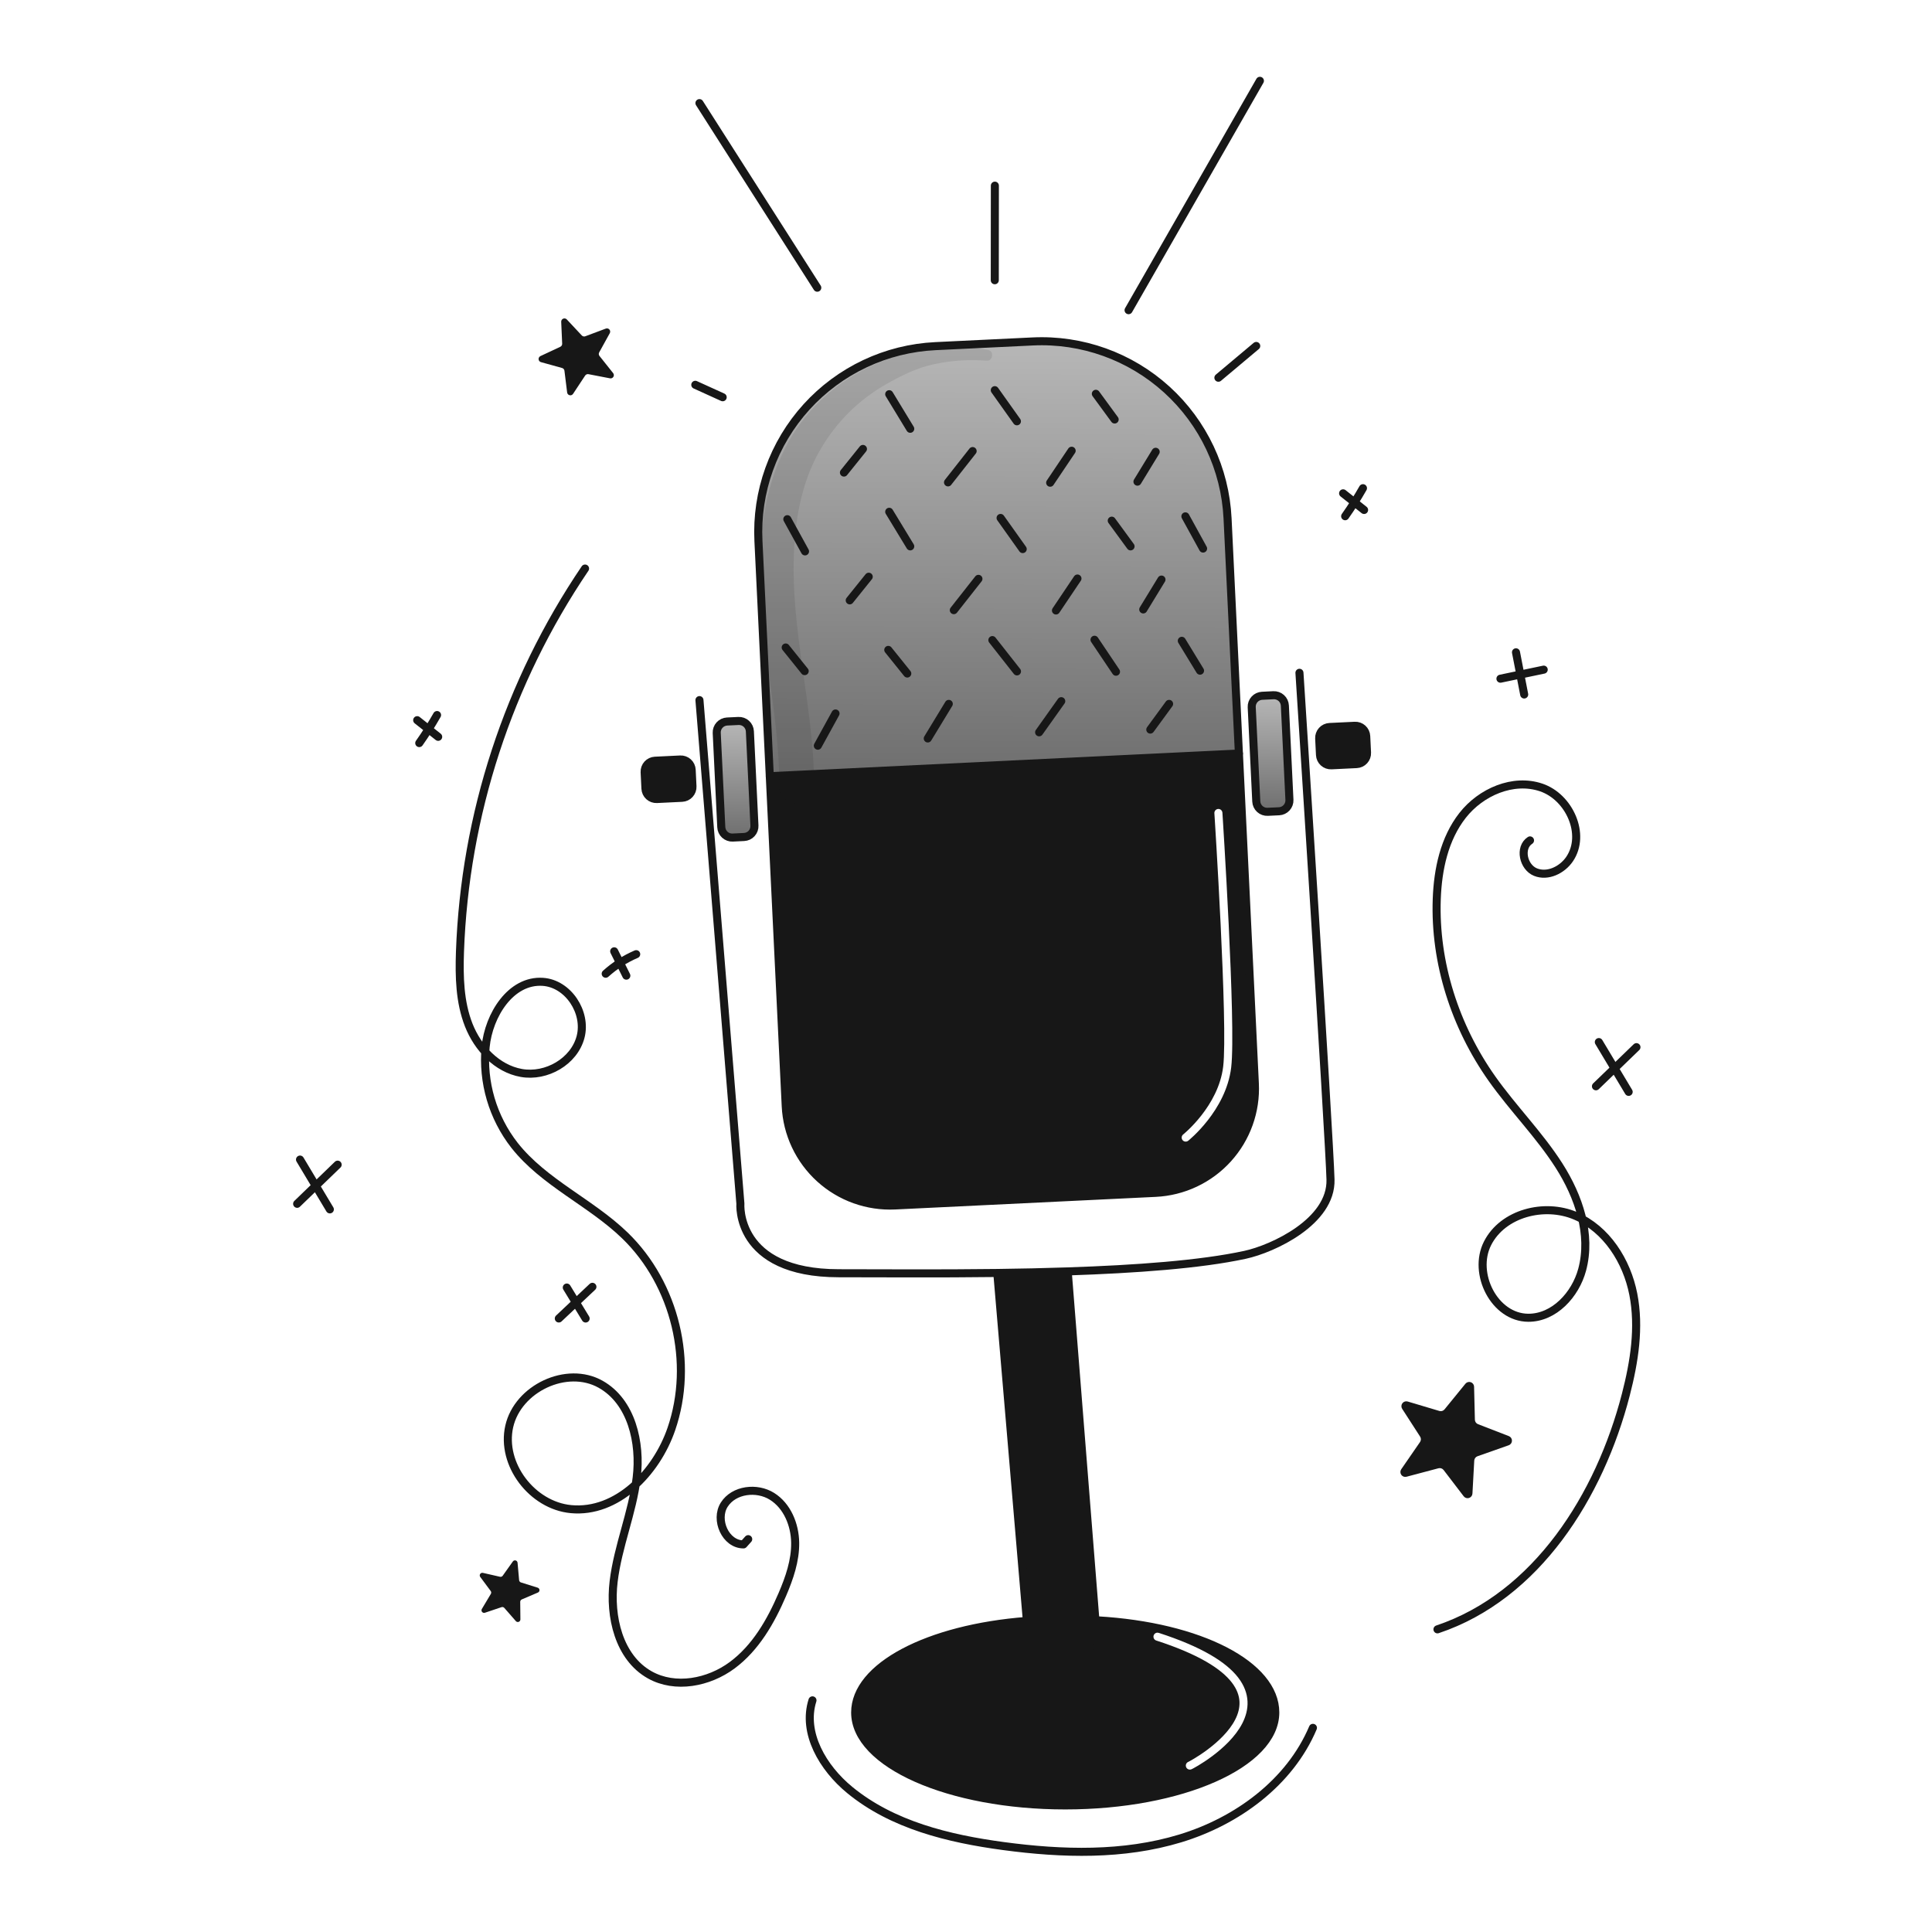 <svg width="960" height="960" viewBox="0 0 960 960" fill="none" xmlns="http://www.w3.org/2000/svg">
<g clip-path="url(#clip0_510_1399)">
<path fill-rule="evenodd" clip-rule="evenodd" d="M424.926 850.92C424.926 876.422 471.656 897.1 529.308 897.1C586.949 897.1 633.679 876.419 633.679 850.925C633.679 827.425 596.354 808.033 545.045 805.125L544.309 805.183L547.942 850.92H514.121L510.254 805.42C461.141 809.167 424.926 828.12 424.926 850.92ZM575.764 811.361C574.713 811.021 573.586 811.597 573.246 812.648C572.905 813.699 573.482 814.826 574.533 815.166C595.659 822.005 606.876 829.262 612.084 836.03C614.654 839.371 615.749 842.577 615.892 845.594C616.035 848.631 615.218 851.625 613.727 854.525C610.715 860.379 605.093 865.573 599.986 869.389C597.456 871.28 595.103 872.795 593.348 873.848C592.471 874.375 591.748 874.783 591.233 875.062C590.974 875.202 590.773 875.307 590.635 875.377C590.549 875.42 590.506 875.44 590.494 875.446C589.513 875.833 588.995 876.925 589.332 877.938C589.681 878.986 590.813 879.552 591.861 879.203C592.063 879.136 592.304 879.015 592.424 878.954L592.432 878.95C592.616 878.858 592.855 878.733 593.139 878.579C593.708 878.27 594.482 877.833 595.407 877.278C597.255 876.169 599.724 874.579 602.38 872.594C607.646 868.659 613.853 863.023 617.283 856.355C619.013 852.994 620.071 849.304 619.887 845.406C619.702 841.489 618.269 837.511 615.254 833.591C609.29 825.839 597.107 818.269 575.764 811.361Z" fill="#171717"/>
<path fill-rule="evenodd" clip-rule="evenodd" d="M620.544 558.422C622.843 552.008 623.857 545.205 623.526 538.4L615.606 374.426L382.506 385.687L390.427 549.662C390.755 556.467 392.42 563.142 395.328 569.303C398.236 575.465 402.328 580.994 407.373 585.574C412.417 590.154 418.314 593.696 424.728 595.997C431.141 598.298 437.944 599.313 444.75 598.985L574.215 592.723C581.02 592.395 587.694 590.73 593.856 587.823C600.017 584.915 605.546 580.822 610.125 575.777C614.704 570.733 618.245 564.835 620.544 558.422ZM607.41 403.834C607.338 402.731 606.387 401.896 605.285 401.967C604.182 402.039 603.347 402.99 603.418 404.092L605.414 403.963C603.418 404.092 603.418 404.093 603.418 404.093L603.418 404.097L603.419 404.111L603.423 404.168L603.438 404.395C603.45 404.595 603.469 404.892 603.494 405.28C603.544 406.058 603.616 407.201 603.707 408.663C603.889 411.588 604.147 415.789 604.448 420.896C605.051 431.11 605.828 444.942 606.529 459.418C607.229 473.896 607.852 489.008 608.145 501.783C608.439 514.617 608.396 524.938 607.798 529.933C606.622 539.757 601.7 548.189 596.974 554.229C594.62 557.237 592.341 559.618 590.654 561.243C589.811 562.055 589.118 562.677 588.641 563.091C588.402 563.299 588.218 563.454 588.095 563.556C588.059 563.585 588.029 563.61 588.004 563.631C587.986 563.645 587.971 563.658 587.959 563.667L587.928 563.693L587.923 563.697L587.922 563.697L587.922 563.698L587.922 563.698C587.058 564.386 586.915 565.643 587.603 566.507C588.291 567.372 589.549 567.515 590.413 566.827L589.168 565.262C590.413 566.827 590.414 566.826 590.414 566.826L590.416 566.825L590.42 566.821L590.434 566.81L590.481 566.772C590.521 566.74 590.577 566.694 590.65 566.634C590.794 566.514 591.002 566.339 591.264 566.111C591.788 565.656 592.532 564.988 593.429 564.124C595.221 562.397 597.632 559.878 600.124 556.694C605.087 550.352 610.473 541.239 611.77 530.409C612.408 525.077 612.437 514.458 612.144 501.692C611.85 488.867 611.225 473.717 610.524 459.225C609.823 444.731 609.044 430.883 608.441 420.661C608.139 415.549 607.882 411.343 607.699 408.414C607.608 406.95 607.536 405.805 607.486 405.026C607.471 404.788 607.458 404.583 607.447 404.415L607.429 404.138L607.415 403.911L607.411 403.853L607.41 403.838L607.41 403.835C607.41 403.834 607.41 403.834 605.414 403.963L607.41 403.834Z" fill="#171717"/>
<path d="M679.264 374.004C679.329 375.438 678.824 376.84 677.858 377.902C676.892 378.964 675.545 379.6 674.112 379.67L661.565 380.277C660.13 380.345 658.728 379.84 657.665 378.874C656.603 377.908 655.967 376.56 655.899 375.125L655.499 366.913C655.464 366.204 655.57 365.494 655.809 364.826C656.049 364.157 656.418 363.542 656.895 363.016C657.372 362.489 657.949 362.063 658.591 361.759C659.233 361.456 659.929 361.282 660.639 361.247L673.198 360.639C673.907 360.605 674.617 360.71 675.286 360.95C675.955 361.189 676.57 361.558 677.096 362.036C677.622 362.513 678.049 363.09 678.352 363.732C678.656 364.375 678.829 365.071 678.864 365.78L679.264 374.004Z" fill="#171717"/>
<path d="M640.712 397.451C640.778 398.885 640.272 400.287 639.307 401.349C638.341 402.41 636.994 403.047 635.56 403.117L629.906 403.385C629.197 403.42 628.487 403.314 627.818 403.075C627.15 402.835 626.535 402.466 626.009 401.989C625.482 401.512 625.055 400.935 624.752 400.293C624.449 399.651 624.275 398.955 624.24 398.245L621.973 351.399C621.904 349.966 622.406 348.564 623.371 347.502C624.335 346.439 625.681 345.803 627.114 345.733L632.78 345.453C634.214 345.386 635.617 345.891 636.679 346.857C637.742 347.823 638.377 349.171 638.446 350.605L640.712 397.451Z" fill="url(#paint0_linear_510_1399)"/>
<path d="M609.963 257.564L615.605 374.424L382.505 385.685L376.862 268.826C376.275 256.697 378.083 244.57 382.183 233.14C386.283 221.709 392.594 211.198 400.757 202.206C408.919 193.215 418.773 185.919 429.755 180.736C440.737 175.553 452.632 172.584 464.762 171.998L513.139 169.662C537.635 168.48 561.597 177.077 579.755 193.562C597.913 210.046 608.779 233.068 609.963 257.564V257.564Z" fill="url(#paint1_linear_510_1399)"/>
<path d="M510.253 805.414L495.568 632.747V632.537C507.146 632.385 518.933 632.152 530.581 631.754L530.616 632.747L544.308 805.18L547.941 850.917H514.12L510.253 805.414Z" fill="#171717"/>
<path d="M374.877 410.232C374.911 410.943 374.805 411.653 374.565 412.322C374.324 412.992 373.954 413.607 373.476 414.134C372.997 414.66 372.419 415.087 371.776 415.389C371.132 415.692 370.435 415.865 369.725 415.898L364.071 416.178C363.36 416.213 362.65 416.107 361.981 415.866C361.311 415.626 360.696 415.256 360.169 414.778C359.643 414.299 359.216 413.722 358.914 413.078C358.611 412.435 358.438 411.738 358.405 411.027L356.139 364.18C356.072 362.748 356.576 361.348 357.539 360.286C358.502 359.225 359.847 358.587 361.279 358.514L366.945 358.245C367.654 358.209 368.364 358.314 369.034 358.553C369.703 358.792 370.319 359.162 370.845 359.639C371.371 360.117 371.798 360.694 372.101 361.337C372.404 361.98 372.577 362.676 372.611 363.386L374.877 410.232Z" fill="url(#paint2_linear_510_1399)"/>
<path d="M344.083 390.756C344.149 392.19 343.643 393.592 342.678 394.654C341.712 395.716 340.364 396.352 338.931 396.422L326.385 397.029C324.951 397.095 323.549 396.589 322.487 395.624C321.425 394.658 320.789 393.311 320.719 391.877L320.319 383.664C320.285 382.954 320.391 382.243 320.631 381.574C320.872 380.904 321.242 380.289 321.721 379.763C322.2 379.236 322.777 378.81 323.421 378.507C324.065 378.204 324.762 378.031 325.473 377.998L338.02 377.391C338.729 377.356 339.439 377.462 340.108 377.701C340.777 377.941 341.392 378.31 341.918 378.787C342.444 379.264 342.871 379.841 343.174 380.483C343.478 381.126 343.652 381.822 343.686 382.531L344.083 390.756Z" fill="#171717"/>
<path d="M615.606 374.424L623.527 538.398C623.858 545.203 622.844 552.007 620.545 558.42C618.246 564.834 614.705 570.731 610.126 575.776C605.547 580.821 600.018 584.914 593.857 587.821C587.695 590.729 581.021 592.394 574.216 592.721L444.751 598.983C437.945 599.312 431.142 598.296 424.729 595.996C418.315 593.695 412.418 590.153 407.374 585.573C402.33 580.993 398.237 575.464 395.329 569.302C392.421 563.14 390.756 556.466 390.428 549.66L382.507 385.685L376.864 268.826C376.277 256.697 378.085 244.57 382.185 233.14C386.285 221.709 392.596 211.198 400.758 202.207C408.921 193.215 418.774 185.92 429.756 180.736C440.738 175.553 452.633 172.584 464.763 171.998L513.14 169.662C537.635 168.48 561.597 177.077 579.755 193.561C597.913 210.045 608.779 233.067 609.964 257.562L615.606 374.424Z" stroke="#171717" stroke-width="4" stroke-linecap="round" stroke-linejoin="round"/>
<path d="M382.506 385.687L615.605 374.426" stroke="#171717" stroke-width="4" stroke-linecap="round" stroke-linejoin="round"/>
<path d="M369.725 415.9L364.071 416.18C363.36 416.215 362.65 416.109 361.981 415.868C361.311 415.628 360.696 415.258 360.169 414.779C359.643 414.301 359.216 413.724 358.914 413.08C358.611 412.436 358.438 411.74 358.405 411.029L356.139 364.182C356.072 362.75 356.576 361.35 357.539 360.288C358.502 359.227 359.847 358.589 361.279 358.516L366.945 358.247C367.654 358.211 368.364 358.316 369.034 358.555C369.703 358.794 370.319 359.163 370.845 359.641C371.371 360.119 371.798 360.696 372.101 361.339C372.404 361.982 372.577 362.678 372.611 363.388L374.877 410.234C374.911 410.945 374.805 411.655 374.565 412.324C374.324 412.994 373.954 413.609 373.476 414.136C372.997 414.662 372.419 415.089 371.776 415.391C371.132 415.694 370.435 415.867 369.725 415.9V415.9Z" stroke="#171717" stroke-width="4" stroke-linecap="round" stroke-linejoin="round"/>
<path d="M635.56 403.117L629.906 403.385C629.197 403.42 628.487 403.314 627.818 403.075C627.15 402.835 626.535 402.466 626.009 401.989C625.482 401.512 625.055 400.935 624.752 400.293C624.449 399.651 624.275 398.955 624.24 398.245L621.973 351.399C621.904 349.966 622.406 348.564 623.371 347.502C624.335 346.439 625.681 345.803 627.114 345.733L632.78 345.453C634.214 345.386 635.617 345.891 636.679 346.857C637.742 347.823 638.377 349.171 638.446 350.605L640.712 397.452C640.777 398.886 640.272 400.287 639.306 401.349C638.341 402.411 636.994 403.047 635.56 403.117V403.117Z" stroke="#171717" stroke-width="4" stroke-linecap="round" stroke-linejoin="round"/>
<path d="M347.553 347.882L367.892 598.026C367.892 598.026 365.147 632.665 416.818 632.665C437.403 632.665 465.768 632.91 495.569 632.536C507.147 632.384 518.934 632.151 530.582 631.753C564.227 630.643 596.576 628.307 618.655 623.517C632.476 620.526 661.67 607.033 661.121 586.133C660.572 565.233 645.689 334.307 645.689 334.307" stroke="#171717" stroke-width="4" stroke-linecap="round" stroke-linejoin="round"/>
<path d="M545.045 805.121C596.354 808.029 633.679 827.421 633.679 850.921C633.679 876.421 586.949 897.101 529.308 897.101C471.667 897.101 424.926 876.423 424.926 850.921C424.926 828.121 461.141 809.168 510.254 805.421C510.313 805.421 510.371 805.409 510.43 805.409" stroke="#171717" stroke-width="4" stroke-linecap="round" stroke-linejoin="round"/>
<path d="M495.568 632.746L510.253 805.413L514.12 850.916H547.941L544.308 805.179L530.616 632.746" stroke="#171717" stroke-width="4" stroke-linecap="round" stroke-linejoin="round"/>
<path d="M338.931 396.422L326.385 397.029C324.951 397.095 323.549 396.589 322.487 395.624C321.425 394.658 320.789 393.311 320.719 391.877L320.319 383.664C320.285 382.954 320.391 382.243 320.631 381.574C320.872 380.904 321.242 380.289 321.721 379.763C322.2 379.236 322.777 378.81 323.421 378.507C324.065 378.204 324.762 378.031 325.473 377.998L338.02 377.391C338.729 377.356 339.439 377.462 340.108 377.701C340.777 377.941 341.392 378.31 341.918 378.787C342.444 379.264 342.871 379.841 343.174 380.483C343.478 381.126 343.652 381.822 343.686 382.531L344.086 390.756C344.152 392.191 343.646 393.593 342.679 394.655C341.713 395.717 340.365 396.353 338.931 396.422Z" stroke="#171717" stroke-width="4" stroke-linecap="round" stroke-linejoin="round"/>
<path d="M674.112 379.67L661.565 380.277C660.13 380.345 658.728 379.84 657.665 378.874C656.603 377.908 655.967 376.56 655.899 375.125L655.499 366.913C655.464 366.204 655.57 365.494 655.809 364.826C656.049 364.157 656.418 363.542 656.895 363.016C657.372 362.489 657.949 362.063 658.591 361.759C659.233 361.456 659.929 361.282 660.639 361.247L673.198 360.639C673.907 360.605 674.617 360.71 675.286 360.95C675.955 361.189 676.57 361.558 677.096 362.036C677.622 362.513 678.049 363.09 678.352 363.732C678.656 364.375 678.829 365.071 678.864 365.78L679.264 374.004C679.329 375.438 678.824 376.84 677.858 377.902C676.892 378.964 675.545 379.6 674.112 379.67V379.67Z" stroke="#171717" stroke-width="4" stroke-linecap="round" stroke-linejoin="round"/>
<path d="M290.712 282.508C252.523 338.895 230.983 404.895 228.555 472.953C228.139 485.253 228.413 497.895 232.913 509.353C237.413 520.811 246.925 530.976 259.04 533.143C271.469 535.367 285.297 527.461 288.485 515.243C291.673 503.025 282.325 488.719 269.726 487.872C253.847 486.804 242.831 504.397 241.302 520.239C239.691 537.766 244.83 555.248 255.669 569.116C270.33 587.7 293.489 597.442 310.506 613.896C335.526 638.088 344.906 677.162 333.592 710.075C326.129 731.785 306.56 752.041 283.706 749.875C264.451 748.049 248.767 727.622 253.044 708.759C257.321 689.896 281.612 678.344 298.463 687.838C313.806 696.482 318.488 716.805 316.363 734.288C314.238 751.771 307.025 768.329 304.916 785.813C302.807 803.297 307.516 823.619 322.881 832.233C335.553 839.339 352.149 836.098 363.819 827.444C375.489 818.79 383.009 805.664 388.731 792.309C392.246 784.109 395.253 775.44 395.116 766.516C394.979 757.592 391.188 748.301 383.637 743.543C376.086 738.785 364.665 740.121 359.876 747.651C355.087 755.181 360.525 767.42 369.45 767.4L371.782 764.8" stroke="#171717" stroke-width="4" stroke-linecap="round" stroke-linejoin="round"/>
<path d="M714.265 809.616C763.576 793.097 794.88 743.304 807.879 692.951C812.079 676.68 814.804 659.595 811.579 643.103C808.354 626.611 798.291 610.717 782.833 604.129C767.375 597.541 746.741 602.824 739.147 617.814C731.553 632.804 742.577 654.699 759.381 654.789C772.248 654.858 782.811 643.347 786.16 630.922C790.894 613.357 784.46 594.522 774.674 579.186C764.888 563.85 751.862 550.849 741.361 535.993C723.067 510.112 712.776 478.381 713.916 446.708C714.446 431.976 717.66 416.76 726.754 405.158C735.848 393.556 751.873 386.552 765.83 391.294C779.787 396.036 788.197 414.635 779.937 426.845C776.266 432.272 769.048 435.808 762.974 433.345C756.9 430.882 754.767 421.171 760.256 417.593" stroke="#171717" stroke-width="4" stroke-linecap="round" stroke-linejoin="round"/>
<path d="M406.099 142.962L347.549 51.234" stroke="#171717" stroke-width="4" stroke-linecap="round" stroke-linejoin="round"/>
<path d="M494.301 139.252L494.345 92.252" stroke="#171717" stroke-width="4" stroke-linecap="round" stroke-linejoin="round"/>
<path d="M560.781 154.131L626.038 40.158" stroke="#171717" stroke-width="4" stroke-linecap="round" stroke-linejoin="round"/>
<path d="M359.094 197.39L345.488 191.205" stroke="#171717" stroke-width="4" stroke-linecap="round" stroke-linejoin="round"/>
<path d="M605.414 187.689L624.214 171.906" stroke="#171717" stroke-width="4" stroke-linecap="round" stroke-linejoin="round"/>
<path d="M809.274 542.546L794.451 517.799" stroke="#171717" stroke-width="4" stroke-linecap="round" stroke-linejoin="round"/>
<path d="M793.021 539.774L813.146 520.328" stroke="#171717" stroke-width="4" stroke-linecap="round" stroke-linejoin="round"/>
<path d="M217.729 366.125L207.301 357.854" stroke="#171717" stroke-width="4" stroke-linecap="round" stroke-linejoin="round"/>
<path d="M208.324 369.233C211.499 364.737 214.448 360.092 217.172 355.299" stroke="#171717" stroke-width="4" stroke-linecap="round" stroke-linejoin="round"/>
<path d="M311.222 484.799L305.188 472.699" stroke="#171717" stroke-width="4" stroke-linecap="round" stroke-linejoin="round"/>
<path d="M300.967 483.842C305.454 479.797 310.574 476.514 316.123 474.125" stroke="#171717" stroke-width="4" stroke-linecap="round" stroke-linejoin="round"/>
<path d="M291 655.155L281.635 639.773" stroke="#171717" stroke-width="4" stroke-linecap="round" stroke-linejoin="round"/>
<path d="M277.672 655.144L294.364 639.412" stroke="#171717" stroke-width="4" stroke-linecap="round" stroke-linejoin="round"/>
<path d="M714.771 729.573L698.891 733.781C698.412 733.908 697.905 733.885 697.439 733.716C696.973 733.546 696.57 733.237 696.285 732.832C696 732.426 695.846 731.943 695.844 731.447C695.842 730.951 695.991 730.466 696.273 730.058L705.603 716.536C705.875 716.142 706.025 715.675 706.032 715.196C706.04 714.717 705.905 714.246 705.645 713.843L696.735 700.043C696.466 699.627 696.332 699.138 696.349 698.642C696.367 698.147 696.536 697.668 696.833 697.272C697.131 696.875 697.543 696.579 698.014 696.424C698.485 696.269 698.992 696.262 699.467 696.403L715.21 701.098C715.669 701.235 716.159 701.233 716.617 701.092C717.075 700.951 717.481 700.677 717.784 700.305L728.158 687.567C728.471 687.182 728.894 686.903 729.371 686.766C729.848 686.629 730.355 686.642 730.824 686.802C731.293 686.963 731.702 687.263 731.995 687.663C732.289 688.063 732.452 688.543 732.464 689.039L732.864 705.463C732.876 705.942 733.03 706.406 733.306 706.798C733.582 707.189 733.967 707.491 734.414 707.663L749.734 713.593C750.197 713.772 750.593 714.089 750.87 714.5C751.148 714.911 751.292 715.397 751.284 715.893C751.277 716.389 751.117 716.871 750.828 717.273C750.538 717.676 750.132 717.98 749.664 718.144L734.164 723.599C733.712 723.759 733.317 724.048 733.03 724.431C732.742 724.815 732.574 725.275 732.548 725.753L731.648 742.153C731.621 742.648 731.442 743.123 731.137 743.514C730.831 743.904 730.413 744.192 729.939 744.338C729.465 744.484 728.958 744.481 728.486 744.33C728.014 744.179 727.599 743.886 727.298 743.492L717.321 730.441C717.029 730.061 716.631 729.775 716.178 729.621C715.724 729.466 715.234 729.45 714.771 729.573V729.573Z" fill="#171717"/>
<path d="M290.759 186.617L284.748 195.71C284.567 195.985 284.305 196.197 284 196.318C283.694 196.44 283.358 196.464 283.038 196.389C282.718 196.314 282.428 196.142 282.209 195.898C281.989 195.653 281.849 195.347 281.809 195.02L280.465 184.204C280.426 183.889 280.294 183.592 280.086 183.351C279.878 183.111 279.603 182.937 279.297 182.852L268.797 179.944C268.48 179.857 268.198 179.674 267.988 179.421C267.778 179.167 267.65 178.856 267.623 178.528C267.595 178.201 267.669 177.872 267.834 177.588C267.998 177.303 268.246 177.076 268.544 176.936L278.415 172.315C278.703 172.181 278.945 171.963 279.11 171.691C279.275 171.419 279.355 171.104 279.341 170.786L278.86 159.897C278.845 159.569 278.932 159.243 279.108 158.965C279.284 158.687 279.541 158.47 279.844 158.343C280.147 158.215 280.482 158.184 280.804 158.252C281.126 158.321 281.418 158.487 281.643 158.727L289.088 166.687C289.305 166.92 289.587 167.082 289.896 167.155C290.206 167.227 290.53 167.207 290.828 167.095L301.035 163.273C301.343 163.16 301.678 163.143 301.995 163.226C302.312 163.308 302.597 163.485 302.811 163.734C303.025 163.982 303.157 164.29 303.191 164.616C303.225 164.942 303.159 165.271 303.001 165.558L297.731 175.099C297.577 175.378 297.51 175.695 297.536 176.012C297.563 176.329 297.683 176.631 297.881 176.879L304.671 185.406C304.876 185.664 304.997 185.978 305.018 186.306C305.038 186.634 304.958 186.961 304.788 187.242C304.618 187.523 304.365 187.746 304.065 187.879C303.764 188.013 303.43 188.051 303.107 187.989L292.407 185.925C292.095 185.865 291.771 185.898 291.478 186.021C291.185 186.144 290.935 186.352 290.759 186.617V186.617Z" fill="#171717"/>
<path d="M249.211 798.587L240.947 801.367C240.698 801.451 240.429 801.456 240.176 801.382C239.923 801.309 239.699 801.159 239.534 800.954C239.369 800.749 239.271 800.498 239.252 800.236C239.234 799.973 239.297 799.711 239.432 799.486L243.901 792C244.032 791.781 244.095 791.529 244.082 791.275C244.069 791.021 243.982 790.776 243.83 790.572L238.63 783.572C238.474 783.36 238.385 783.106 238.378 782.843C238.37 782.58 238.443 782.321 238.586 782.101C238.73 781.88 238.938 781.709 239.182 781.611C239.425 781.512 239.694 781.49 239.95 781.549L248.45 783.489C248.698 783.545 248.958 783.527 249.195 783.437C249.433 783.346 249.639 783.187 249.786 782.98L254.838 775.874C254.991 775.659 255.205 775.496 255.453 775.408C255.701 775.319 255.97 775.308 256.224 775.377C256.478 775.446 256.704 775.59 256.874 775.792C257.043 775.994 257.146 776.242 257.169 776.505L257.951 785.188C257.974 785.441 258.072 785.682 258.233 785.88C258.393 786.079 258.608 786.225 258.851 786.301L267.17 788.91C267.421 788.988 267.642 789.142 267.804 789.35C267.965 789.558 268.058 789.811 268.071 790.073C268.085 790.336 268.017 790.597 267.877 790.82C267.738 791.043 267.533 791.218 267.291 791.322L259.274 794.748C259.04 794.848 258.84 795.015 258.701 795.229C258.562 795.443 258.49 795.693 258.493 795.948L258.583 804.666C258.586 804.929 258.508 805.186 258.36 805.404C258.211 805.621 258 805.788 257.754 805.882C257.509 805.975 257.24 805.992 256.985 805.928C256.729 805.865 256.5 805.724 256.326 805.527L250.589 798.961C250.422 798.769 250.202 798.631 249.957 798.565C249.712 798.498 249.452 798.506 249.211 798.587V798.587Z" fill="#171717"/>
<path d="M677.807 253.399L667.381 245.129" stroke="#171717" stroke-width="4" stroke-linecap="round" stroke-linejoin="round"/>
<path d="M668.4 256.511C671.576 252.016 674.526 247.371 677.249 242.578" stroke="#171717" stroke-width="4" stroke-linecap="round" stroke-linejoin="round"/>
<path d="M757.36 345.084L753.287 324.127" stroke="#171717" stroke-width="4" stroke-linecap="round" stroke-linejoin="round"/>
<path d="M745.561 337.242L767.061 332.742" stroke="#171717" stroke-width="4" stroke-linecap="round" stroke-linejoin="round"/>
<path d="M163.901 600.936L149.078 576.184" stroke="#171717" stroke-width="4" stroke-linecap="round" stroke-linejoin="round"/>
<path d="M147.65 598.163L167.775 578.717" stroke="#171717" stroke-width="4" stroke-linecap="round" stroke-linejoin="round"/>
<path d="M571.576 362.527L580.922 349.756" stroke="#171717" stroke-width="4" stroke-linecap="round" stroke-linejoin="round"/>
<path d="M516.334 363.875L527.33 348.41" stroke="#171717" stroke-width="4" stroke-linecap="round" stroke-linejoin="round"/>
<path d="M461.002 366.938L471.447 349.756" stroke="#171717" stroke-width="4" stroke-linecap="round" stroke-linejoin="round"/>
<path d="M406.373 370.529L415.169 354.525" stroke="#171717" stroke-width="4" stroke-linecap="round" stroke-linejoin="round"/>
<path d="M450.82 334.67L441.379 322.928" stroke="#171717" stroke-width="4" stroke-linecap="round" stroke-linejoin="round"/>
<path d="M505.331 333.613L493.096 318.057" stroke="#171717" stroke-width="4" stroke-linecap="round" stroke-linejoin="round"/>
<path d="M554.531 333.781L543.854 317.891" stroke="#171717" stroke-width="4" stroke-linecap="round" stroke-linejoin="round"/>
<path d="M596.285 333.256L587.227 318.416" stroke="#171717" stroke-width="4" stroke-linecap="round" stroke-linejoin="round"/>
<path d="M399.847 333.48L390.406 321.738" stroke="#171717" stroke-width="4" stroke-linecap="round" stroke-linejoin="round"/>
<path d="M552.424 258.715L561.77 271.485" stroke="#171717" stroke-width="4" stroke-linecap="round" stroke-linejoin="round"/>
<path d="M497.182 257.367L508.178 272.833" stroke="#171717" stroke-width="4" stroke-linecap="round" stroke-linejoin="round"/>
<path d="M441.848 254.303L452.294 271.484" stroke="#171717" stroke-width="4" stroke-linecap="round" stroke-linejoin="round"/>
<path d="M391.217 257.98L400.013 273.984" stroke="#171717" stroke-width="4" stroke-linecap="round" stroke-linejoin="round"/>
<path d="M431.668 286.57L422.227 298.312" stroke="#171717" stroke-width="4" stroke-linecap="round" stroke-linejoin="round"/>
<path d="M486.18 287.627L473.945 303.184" stroke="#171717" stroke-width="4" stroke-linecap="round" stroke-linejoin="round"/>
<path d="M535.381 287.461L524.703 303.35" stroke="#171717" stroke-width="4" stroke-linecap="round" stroke-linejoin="round"/>
<path d="M577.134 287.984L568.076 302.825" stroke="#171717" stroke-width="4" stroke-linecap="round" stroke-linejoin="round"/>
<path d="M544.52 195.678L553.866 208.448" stroke="#171717" stroke-width="4" stroke-linecap="round" stroke-linejoin="round"/>
<path d="M494.303 193.873L505.298 209.339" stroke="#171717" stroke-width="4" stroke-linecap="round" stroke-linejoin="round"/>
<path d="M441.848 195.877L452.294 213.059" stroke="#171717" stroke-width="4" stroke-linecap="round" stroke-linejoin="round"/>
<path d="M589.012 256.574L597.808 272.578" stroke="#171717" stroke-width="4" stroke-linecap="round" stroke-linejoin="round"/>
<path d="M428.789 223.078L419.348 234.82" stroke="#171717" stroke-width="4" stroke-linecap="round" stroke-linejoin="round"/>
<path d="M483.298 224.135L471.064 239.692" stroke="#171717" stroke-width="4" stroke-linecap="round" stroke-linejoin="round"/>
<path d="M532.5 223.969L521.822 239.859" stroke="#171717" stroke-width="4" stroke-linecap="round" stroke-linejoin="round"/>
<path d="M574.253 224.492L565.195 239.333" stroke="#171717" stroke-width="4" stroke-linecap="round" stroke-linejoin="round"/>
<path d="M403.714 844.898C398.557 861.148 408.987 878.526 422.147 889.364C443.372 906.843 471.355 913.634 498.605 917.299C527.885 921.238 558.196 922.084 586.465 913.499C614.734 904.914 640.865 885.761 652.388 858.557" stroke="#171717" stroke-width="4" stroke-linecap="round" stroke-linejoin="round"/>
<g opacity="0.1">
<path d="M491.041 173.899C459.089 168.162 423.999 179.95 402.505 204.432C375.805 234.846 375.111 277.976 379.627 316.015C382.581 340.895 387.237 365.609 387.244 390.745C387.244 401.905 404.632 401.925 404.588 390.745C404.431 351.07 392.44 312.245 394.599 272.484C395.543 255.096 399.121 237.547 408.179 222.468C415.867 209.493 426.774 198.722 439.846 191.199C447.564 186.759 455.165 182.913 463.946 181.012C472.605 179.137 481.491 178.541 490.322 179.242C493.346 179.476 494.07 174.442 491.045 173.902L491.041 173.899Z" fill="#171717"/>
</g>
</g>
<defs>
<linearGradient id="paint0_linear_510_1399" x1="631.342" y1="345.447" x2="630.881" y2="403.072" gradientUnits="userSpaceOnUse">
<stop stop-color="#B7B7B7"/>
<stop offset="1" stop-color="#6F6F6F"/>
</linearGradient>
<linearGradient id="paint1_linear_510_1399" x1="496.179" y1="169.555" x2="495.676" y2="384.507" gradientUnits="userSpaceOnUse">
<stop stop-color="#B7B7B7"/>
<stop offset="1" stop-color="#6F6F6F"/>
</linearGradient>
<linearGradient id="paint2_linear_510_1399" x1="365.508" y1="358.238" x2="365.047" y2="415.865" gradientUnits="userSpaceOnUse">
<stop stop-color="#B7B7B7"/>
<stop offset="1" stop-color="#6F6F6F"/>
</linearGradient>
<clipPath id="clip0_510_1399">
<rect width="671" height="885" fill="white" transform="translate(145 38)"/>
</clipPath>
</defs>
</svg>
